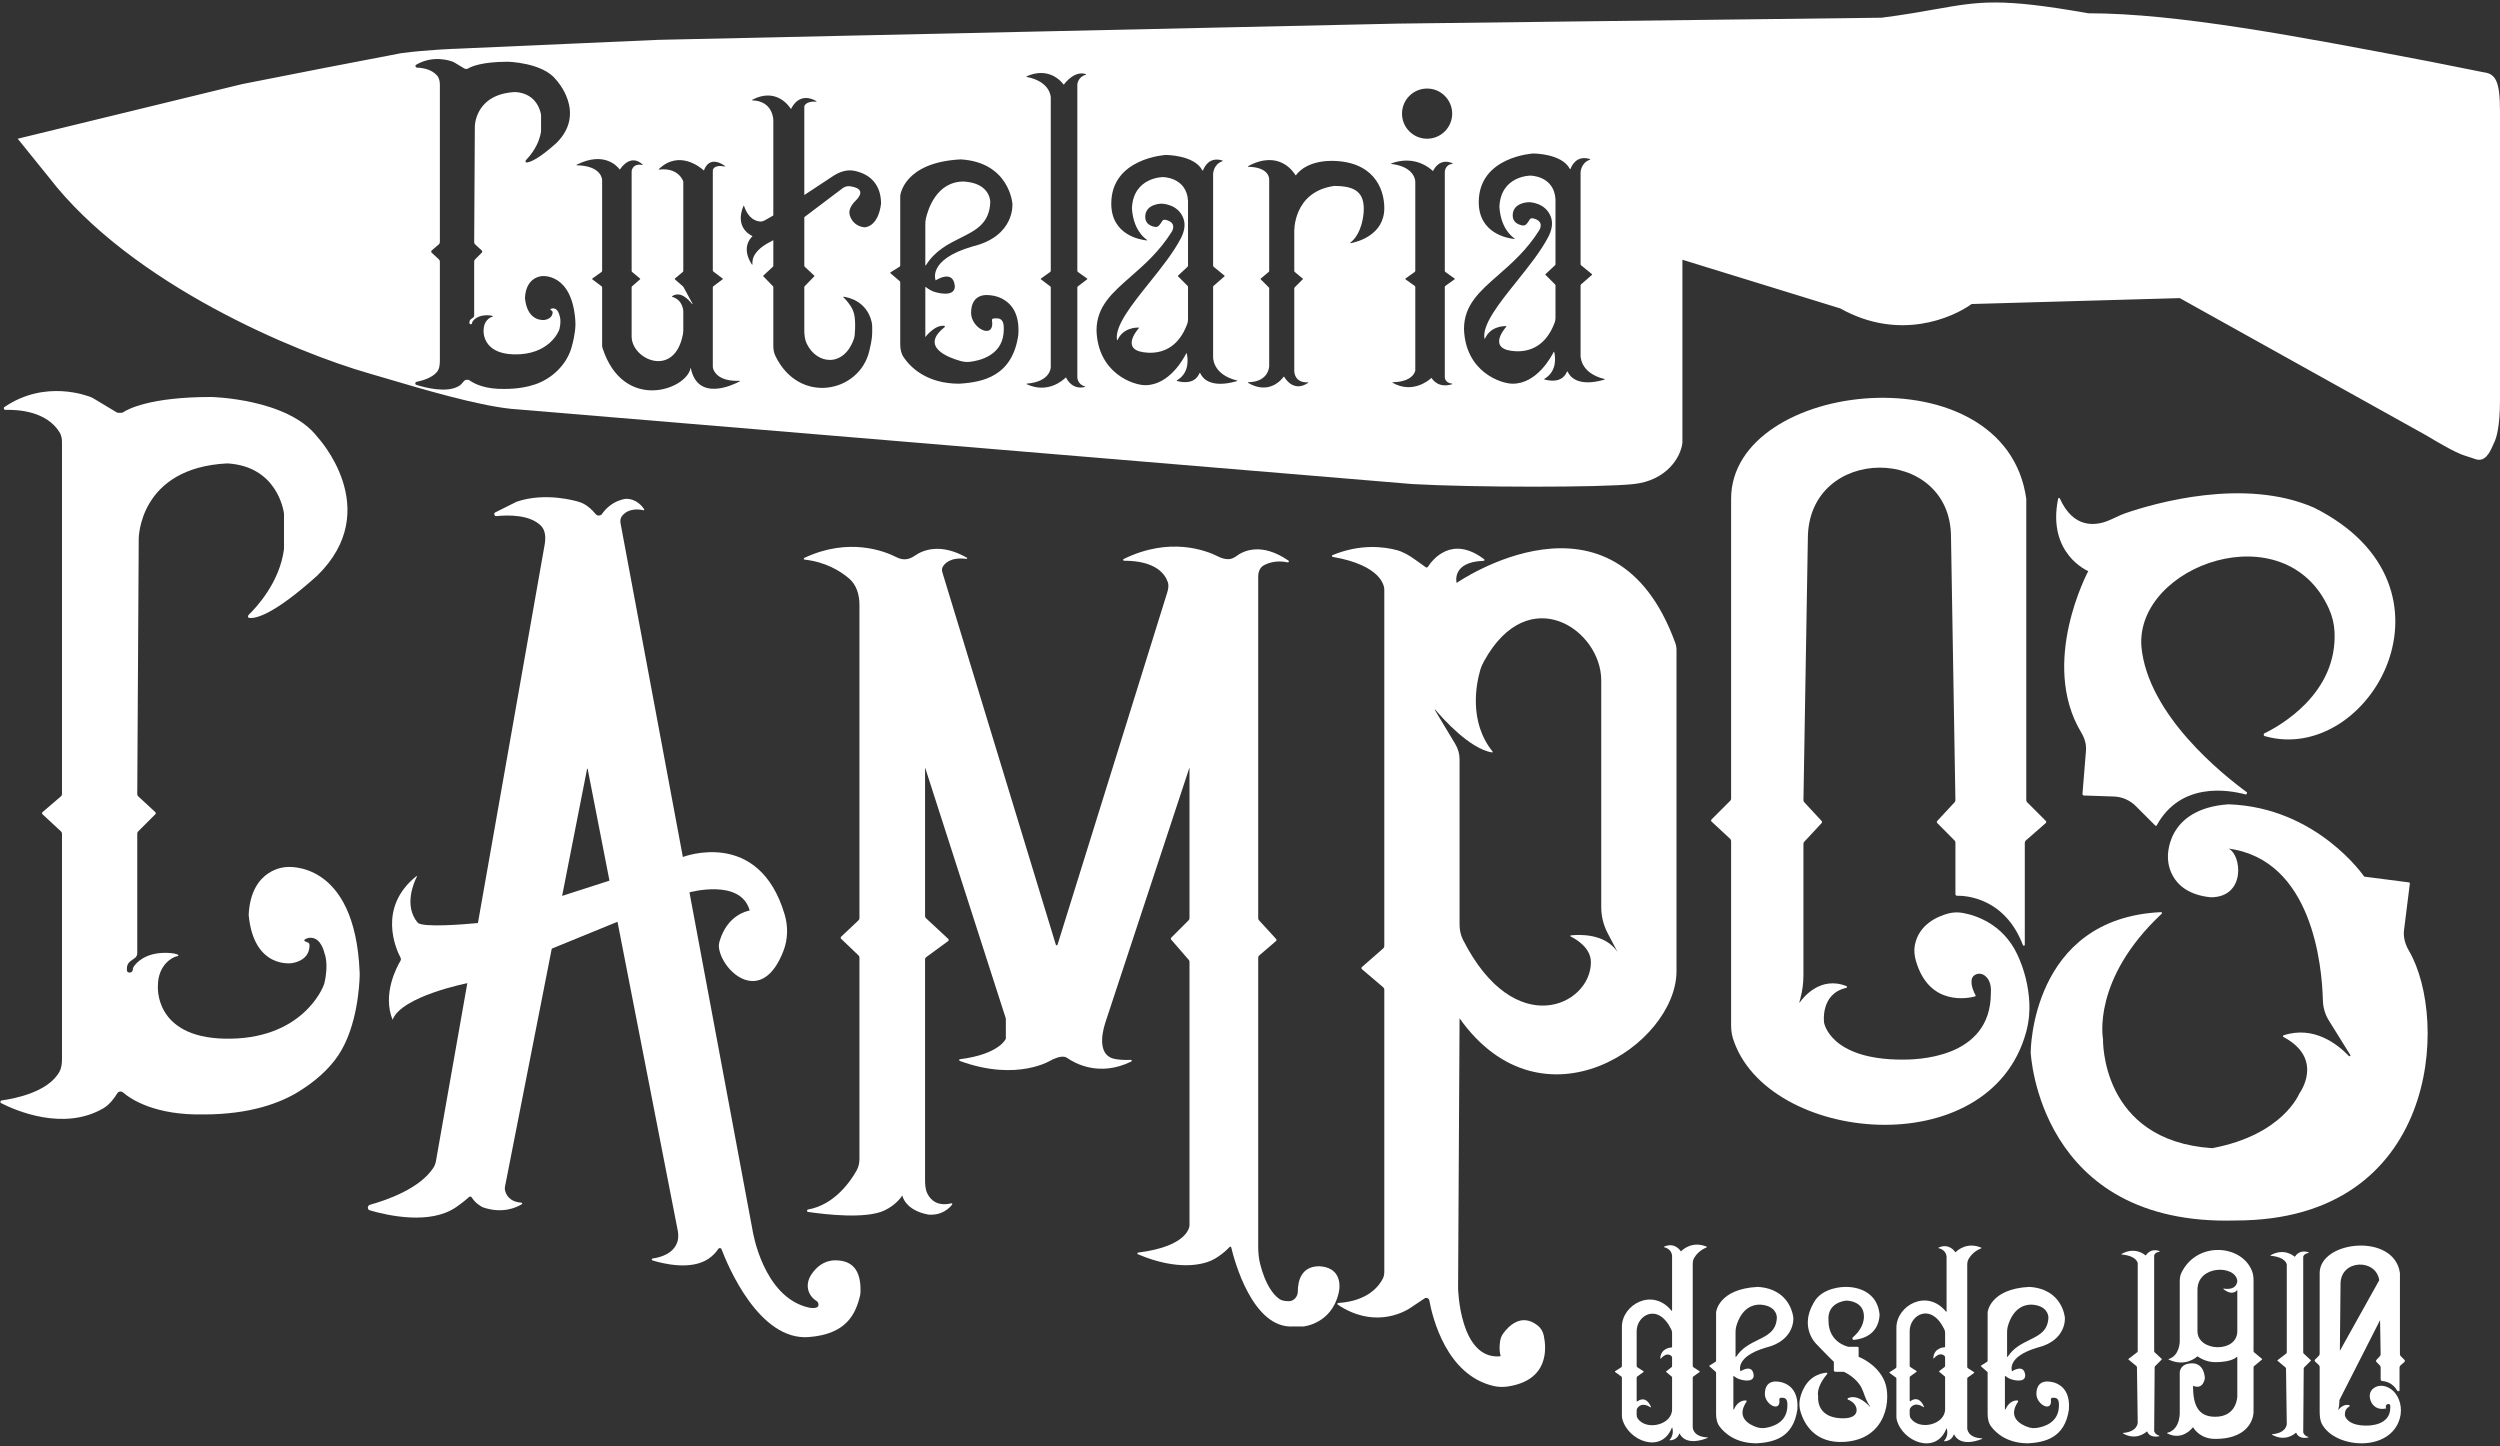 <svg width="847" height="490" viewBox="0 0 847 490" fill="none" xmlns="http://www.w3.org/2000/svg">
<rect x="0" y="0" width="847" height="490" fill="#333333" stroke="none"/>
<path fill-rule="evenodd" clip-rule="evenodd" d="M785.584 462.43L784.38 461.312C784.172 461.119 784.166 460.792 784.367 460.592L785.611 459.348C785.798 459.16 785.904 458.906 785.904 458.641V431.31C785.904 420.294 811.193 417.574 813.096 431.31V458.777C813.096 459.042 813.202 459.296 813.389 459.484L814.622 460.717C814.827 460.922 814.816 461.256 814.598 461.447L813.302 462.582C813.085 462.772 812.961 463.046 812.961 463.335V471.033C812.961 471.375 812.373 471.49 812.204 471.193C810.633 468.445 808.192 467.969 807.114 467.899C806.821 467.88 806.57 467.642 806.57 467.349V463.292C806.57 463.029 806.466 462.776 806.281 462.589L805.14 461.435C804.951 461.245 804.946 460.94 805.129 460.744L806.296 459.486C806.472 459.296 806.568 459.047 806.563 458.789L806.37 447.255L792.585 474.35L792.58 474.927C792.57 475.856 792.442 476.781 792.197 477.679C792.191 477.703 792.227 477.72 792.242 477.7C792.574 477.235 793.877 475.642 795.851 476.017C796.142 476.072 796.109 476.479 795.845 476.612C794.164 477.452 794.469 479.591 794.469 479.591C794.469 479.591 795.013 482.993 801.675 482.991C802.766 482.991 809.833 482.99 809.833 476.871C809.849 476.671 809.846 476.491 809.829 476.33C809.681 474.965 807.753 475.894 808.438 477.084C808.492 477.177 808.411 477.186 808.308 477.198C808.273 477.201 808.236 477.206 808.201 477.213C807.425 477.382 805.17 477.663 803.75 475.664C802.721 474.215 802.464 472.05 803.69 470.763C803.954 470.485 804.253 470.262 804.556 470.083C805.786 469.358 807.322 469.346 808.648 469.877C809.307 470.14 810.041 470.547 810.723 471.173C813.156 473.409 813.954 477.216 813.096 480.407C809.955 492.095 791.372 490.892 786.745 482.593C785.985 481.229 785.904 479.619 785.904 478.058V463.163C785.904 462.885 785.788 462.619 785.584 462.43ZM792.75 457.655L806.085 433.744C805.005 426.296 792.974 426.669 792.974 434.982L792.75 457.655Z" fill="white"/>
<path d="M774.762 458.184V428.396C774.762 428.396 774.51 425.928 769.319 425.457C769.221 425.448 769.191 425.318 769.276 425.271C773.643 422.827 776.795 425.234 777.382 425.739C777.433 425.783 777.513 425.77 777.548 425.713C777.866 425.21 779.309 423.268 782.158 424.296C782.254 424.33 782.237 424.469 782.137 424.489C780.333 424.836 780.333 425.828 780.333 425.828V458.214C780.333 458.353 780.391 458.485 780.491 458.579L782.887 460.825C782.949 460.883 782.95 460.981 782.89 461.041L780.645 463.286C780.552 463.379 780.499 463.505 780.498 463.636L780.333 485.312C780.333 485.312 780.588 486.399 782.025 486.824C782.129 486.855 782.129 487.016 782.022 487.037C779.06 487.604 778.208 486.039 778.005 485.493C777.977 485.417 777.873 485.388 777.813 485.442C777.144 486.048 774.058 488.476 769.784 486.095C769.698 486.047 769.729 485.916 769.827 485.908C774.762 485.497 774.762 482.431 774.762 482.431L774.503 463.661C774.501 463.515 774.435 463.377 774.323 463.284L771.644 461.051C771.57 460.99 771.573 460.875 771.649 460.817L774.566 458.581C774.69 458.486 774.762 458.34 774.762 458.184Z" fill="white"/>
<path fill-rule="evenodd" clip-rule="evenodd" d="M739.098 431.137C744.498 420.25 759.872 421.706 763.087 430.928C763.443 431.948 763.5 433.043 763.5 434.123V457.766C763.5 457.914 763.566 458.055 763.68 458.15L766.362 460.385C766.434 460.445 766.434 460.555 766.362 460.615L763.68 462.85C763.566 462.945 763.5 463.086 763.5 463.234V478.5C763.5 478.5 763.5 487.5 750.5 487.5C745.628 487.5 743.502 484.361 743.08 483.645C743.042 483.579 742.947 483.573 742.9 483.633C742.303 484.393 739.07 488.079 734.247 485.63C734.164 485.588 734.181 485.462 734.271 485.439C738.982 484.262 738.5 478 738.5 478L738.5 465C738.5 465 738.5 462.5 741.5 462C747 461 747 467 747 467C747 467 746.514 470.89 743.143 469.559C743.077 469.533 743 469.581 743 469.653C743.024 475.576 744.418 480 750.5 480C758 480 758 473 758 473V459.85C758 459.749 757.841 459.69 757.767 459.759C757.185 460.3 755.346 461.5 750.5 461.5C747.343 461.5 744.999 459.872 744.57 459.554C744.53 459.523 744.475 459.525 744.437 459.559C743.915 460.038 740.177 463.186 734.746 460.62C734.662 460.58 734.673 460.454 734.762 460.427C738.5 459.279 738.5 454.5 738.5 454.5V433.985C738.5 433.004 738.661 432.016 739.098 431.137ZM744.5 437C744.5 428.5 757.5 428.5 758 434C758 434 758 437.321 753.379 436.569C753.277 436.552 753.215 436.68 753.296 436.744C756.585 439.359 758 437 758 437V451C758 458.5 744.5 458 744.5 451V437Z" fill="white"/>
<path d="M724.262 457.753V427.965C724.262 427.965 724.01 425.497 718.819 425.026C718.721 425.017 718.691 424.888 718.776 424.84C723.143 422.396 726.295 424.803 726.882 425.308C726.933 425.352 727.013 425.339 727.048 425.282C727.366 424.779 728.809 422.837 731.658 423.865C731.754 423.899 731.737 424.038 731.637 424.058C729.833 424.405 729.833 425.397 729.833 425.397V457.783C729.833 457.922 729.891 458.054 729.991 458.148L732.387 460.394C732.449 460.452 732.45 460.55 732.39 460.61L730.145 462.855C730.052 462.948 729.999 463.074 729.998 463.205L729.833 484.881C729.833 484.881 730.088 485.968 731.525 486.393C731.629 486.424 731.629 486.585 731.522 486.606C728.56 487.173 727.708 485.608 727.505 485.062C727.477 484.986 727.373 484.957 727.313 485.011C726.644 485.617 723.558 488.045 719.284 485.664C719.198 485.616 719.229 485.485 719.327 485.477C724.262 485.066 724.262 482 724.262 482L724.003 463.23C724.001 463.084 723.935 462.946 723.823 462.853L721.144 460.62C721.07 460.559 721.073 460.444 721.149 460.386L724.066 458.15C724.19 458.056 724.262 457.909 724.262 457.753Z" fill="white"/>
<path fill-rule="evenodd" clip-rule="evenodd" d="M673.41 460.982V444.603C673.41 444.603 674.099 436.697 687.527 436C698.89 436.697 699.578 446.461 699.578 446.461C699.578 446.461 700.267 454.132 690.282 456.572C679.608 459.711 681.674 464.592 681.674 464.592C681.674 464.592 685.806 461.803 686.15 465.987C686.15 468.776 681.674 467.382 681.674 467.382C680.633 467.118 679.789 466.495 679.439 466.206C679.371 466.15 679.264 466.199 679.264 466.287V477.458C679.264 477.55 679.418 477.579 679.455 477.495C679.89 476.512 681.105 474.4 683.5 474.458C683.726 474.463 683.833 474.729 683.706 474.917C680.087 480.276 684.613 482.652 687.113 483.507C688.06 483.831 689.065 483.924 690.055 483.776C692.47 483.416 697.01 482.083 697.513 477.145C697.827 473.958 696.991 473.392 695.267 473.585C694.988 473.616 694.806 473.888 694.84 474.167C695.397 478.696 689.937 475.967 689.937 472.263C689.937 467.382 694.069 468.079 694.069 468.079C694.069 468.079 701.644 468.079 700.956 477.493C699.578 487.257 692.692 488.651 687.183 489C680.069 489 676.32 485.592 674.61 483.319C673.684 482.088 673.41 480.537 673.41 478.997V465.106C673.41 464.961 673.348 464.824 673.239 464.729L671.152 462.911C671.076 462.845 671.085 462.725 671.17 462.671L673.177 461.405C673.322 461.314 673.41 461.154 673.41 460.982ZM680 459.643V451.44C680 450.793 680.043 450.149 680.205 449.523C680.777 447.314 682.728 442 688.273 442C693.682 442.314 694 445.764 694 446.391C693.823 450.916 690.904 452.351 687.579 453.985C684.996 455.254 682.169 456.643 680.192 459.694C680.137 459.779 680 459.744 680 459.643Z" fill="white"/>
<path fill-rule="evenodd" clip-rule="evenodd" d="M662.426 424.205C662.043 423.629 660.16 421.179 656.78 422.689C656.691 422.729 656.708 422.86 656.802 422.881C659.5 423.493 659.5 425.822 659.5 425.822V444.332C659.5 444.427 659.376 444.465 659.316 444.392C652.803 436.435 642.5 442.393 642.5 449.822V463.132C642.5 463.301 642.414 463.459 642.272 463.551L640.184 464.903C640.096 464.96 640.093 465.089 640.178 465.15L642.292 466.672C642.423 466.766 642.5 466.917 642.5 467.078V479.905C642.5 480.282 642.53 480.661 642.624 481.027C644.548 488.483 655.875 493.014 659.405 484.071C659.439 483.986 659.555 483.981 659.58 484.069C659.764 484.724 660.097 486.562 658.667 488.147C658.607 488.213 658.653 488.321 658.742 488.316C660.99 488.211 661.731 486.651 661.934 486.053C661.954 485.994 662.062 485.987 662.088 486.044C662.497 486.955 664.511 490.222 671.524 487.512C671.627 487.472 671.604 487.316 671.494 487.312C666.5 487.111 666.5 483.928 666.5 483.928V467.078C666.5 466.917 666.577 466.766 666.708 466.672L668.822 465.15C668.908 465.088 668.905 464.96 668.816 464.903L666.728 463.546C666.586 463.453 666.5 463.296 666.5 463.126V428.585C666.5 427.875 666.6 427.162 666.955 426.547C667.552 425.515 668.824 423.895 671.274 422.91C671.356 422.877 671.358 422.758 671.276 422.723C666.429 420.654 663.182 423.622 662.596 424.22C662.548 424.27 662.464 424.262 662.426 424.205ZM647 462.739V450.93C647 445.542 654.199 441.113 658.723 450.34C658.91 450.721 659 451.15 659 451.574V456.33C659 456.386 658.955 456.431 658.9 456.434C658.298 456.465 655.17 456.789 655.007 460.152C655.002 460.246 655.119 460.289 655.182 460.219C657.039 458.134 658.315 458.915 658.792 459.367C658.94 459.506 659 459.708 659 459.911V462.762C659 462.919 658.926 463.067 658.801 463.161L657.008 464.517C656.931 464.575 656.928 464.689 657.002 464.751L659 466.43L659 477.43C659 482.692 650.304 484.751 647.362 480.54C647.096 480.158 647 479.688 647 479.222L647 477.817C647 477.561 647.045 477.307 647.182 477.091C647.632 476.38 648.965 474.941 651.718 476.738C651.801 476.793 651.907 476.705 651.867 476.614C650.243 472.91 648.041 474.117 647.276 474.697C647.169 474.778 647 474.702 647 474.568V466.686C647 466.526 647.077 466.375 647.208 466.281L649.322 464.759C649.407 464.697 649.404 464.568 649.316 464.511L647.228 463.159C647.086 463.067 647 462.909 647 462.739Z" fill="white"/>
<path d="M629.404 456.3H626.271C626.271 456.3 619.5 455 619.5 447.5C618.909 441 625.614 440.646 625.614 440.646C625.614 440.646 631.5 440.646 631.5 446C631.5 449.344 629.264 451.793 627.783 453.049C627.409 453.366 627.608 453.997 628.096 453.951C630.891 453.687 636.412 452.301 636.813 445.485C635.843 435.175 624.86 436.017 624.86 436.017C624.86 436.017 617.215 436.017 614.415 441.487C609.5 450 615.5 455.48 615.5 455.48C619.5 459.69 621.307 461.372 621.307 461.372V464.261C621.307 464.537 621.53 464.761 621.807 464.761H624.632C624.673 464.761 624.711 464.768 624.748 464.785C625.25 465.016 629.158 466.897 630.804 470.441C631.543 472.032 631.958 473.786 632.841 475.302L633.655 476.697C633.667 476.719 633.633 476.745 633.616 476.727C632.808 475.796 629.43 472.239 626.098 473.684C625.86 473.788 625.898 474.12 626.14 474.213C629 475.315 629 477.5 629 477.5C629 477.5 629.704 480.865 623.5 480.5C615 480 616 473 616 473C616 473 615.073 470.218 619.022 465.547C619.195 465.343 619.041 465.03 618.775 465.059C612.782 465.727 610.65 470.559 609.9 473.574C609.504 475.165 609.562 476.827 610.044 478.394C611.22 482.217 614.778 489.205 625 488.5C639.5 487.5 640.792 473.5 638.5 468C636 462 629.704 459.69 629.704 459.69V456.6C629.704 456.434 629.569 456.3 629.404 456.3Z" fill="white"/>
<path fill-rule="evenodd" clip-rule="evenodd" d="M581.41 460.982V444.603C581.41 444.603 582.099 436.697 595.527 436C606.89 436.697 607.578 446.461 607.578 446.461C607.578 446.461 608.267 454.132 598.282 456.572C587.608 459.711 589.674 464.592 589.674 464.592C589.674 464.592 593.806 461.803 594.15 465.987C594.15 468.776 589.674 467.382 589.674 467.382C588.633 467.118 587.789 466.495 587.439 466.206C587.371 466.15 587.264 466.199 587.264 466.287V477.458C587.264 477.55 587.418 477.579 587.455 477.495C587.89 476.512 589.105 474.4 591.5 474.458C591.726 474.463 591.833 474.729 591.706 474.917C588.087 480.276 592.613 482.652 595.113 483.507C596.06 483.831 597.065 483.924 598.055 483.776C600.47 483.416 605.01 482.083 605.513 477.145C605.827 473.958 604.991 473.392 603.267 473.585C602.988 473.616 602.806 473.888 602.84 474.167C603.397 478.696 597.937 475.967 597.937 472.263C597.937 467.382 602.069 468.079 602.069 468.079C602.069 468.079 609.644 468.079 608.956 477.493C607.578 487.257 600.692 488.651 595.183 489C588.069 489 584.32 485.592 582.61 483.319C581.684 482.088 581.41 480.537 581.41 478.997V465.106C581.41 464.961 581.348 464.824 581.239 464.729L579.152 462.911C579.076 462.845 579.085 462.725 579.17 462.671L581.177 461.405C581.322 461.314 581.41 461.154 581.41 460.982ZM588 459.643V451.44C588 450.793 588.043 450.149 588.205 449.523C588.777 447.314 590.728 442 596.273 442C601.682 442.314 602 445.764 602 446.391C601.823 450.916 598.904 452.351 595.579 453.985C592.996 455.254 590.169 456.643 588.192 459.694C588.137 459.779 588 459.744 588 459.643Z" fill="white"/>
<path fill-rule="evenodd" clip-rule="evenodd" d="M569.426 423.883C569.043 423.307 567.16 420.857 563.78 422.367C563.691 422.407 563.708 422.538 563.802 422.559C566.5 423.171 566.5 425.5 566.5 425.5V444.01C566.5 444.105 566.376 444.143 566.316 444.07C559.803 436.113 549.5 442.071 549.5 449.5V462.81C549.5 462.979 549.414 463.137 549.272 463.229L547.184 464.581C547.096 464.638 547.093 464.767 547.178 464.828L549.292 466.35C549.423 466.444 549.5 466.595 549.5 466.756V479.583C549.5 479.96 549.53 480.339 549.624 480.705C551.548 488.161 562.875 492.692 566.405 483.749C566.439 483.664 566.555 483.659 566.58 483.747C566.764 484.402 567.097 486.24 565.667 487.825C565.607 487.891 565.653 487.999 565.742 487.994C567.99 487.889 568.731 486.329 568.934 485.731C568.954 485.672 569.062 485.665 569.088 485.722C569.497 486.633 571.511 489.9 578.524 487.19C578.627 487.15 578.604 486.994 578.494 486.99C573.5 486.789 573.5 483.606 573.5 483.606V466.756C573.5 466.595 573.577 466.444 573.708 466.35L575.822 464.828C575.908 464.766 575.905 464.638 575.816 464.581L573.728 463.224C573.586 463.131 573.5 462.974 573.5 462.804V428.263C573.5 427.553 573.6 426.84 573.955 426.225C574.552 425.193 575.824 423.573 578.274 422.588C578.356 422.555 578.358 422.436 578.276 422.401C573.429 420.332 570.182 423.3 569.596 423.898C569.548 423.948 569.464 423.94 569.426 423.883ZM554.5 462.809V451C554.5 445.611 561.699 441.183 566.223 450.41C566.41 450.791 566.5 451.219 566.5 451.644V456.4C566.5 456.455 566.455 456.5 566.4 456.503C565.798 456.535 562.67 456.859 562.507 460.222C562.502 460.315 562.619 460.359 562.682 460.289C564.539 458.203 565.815 458.984 566.292 459.436C566.44 459.576 566.5 459.777 566.5 459.981V462.832C566.5 462.989 566.426 463.137 566.301 463.231L564.508 464.587C564.431 464.645 564.428 464.759 564.502 464.821L566.5 466.5L566.5 477.5C566.5 482.762 557.804 484.82 554.862 480.61C554.596 480.228 554.5 479.758 554.5 479.292L554.5 477.886C554.5 477.631 554.545 477.376 554.682 477.161C555.132 476.45 556.465 475.011 559.218 476.808C559.301 476.862 559.407 476.775 559.367 476.684C557.743 472.98 555.541 474.187 554.776 474.767C554.669 474.848 554.5 474.771 554.5 474.638V466.756C554.5 466.595 554.577 466.444 554.708 466.35L556.822 464.828C556.907 464.767 556.904 464.638 556.816 464.581L554.728 463.229C554.586 463.137 554.5 462.979 554.5 462.809Z" fill="white"/>
<path d="M749 304C761 304 759.5 289.5 755 287.5C783.412 291.26 786.685 327.142 786.993 338.836C787.057 341.236 787.678 343.59 788.945 345.629L796.348 357.538C796.403 357.627 795.97 357.951 795.898 357.875C791.977 353.755 783.911 347.401 773.664 350.769C773.414 350.851 773.398 351.201 773.63 351.325C787.744 358.841 779 370.5 779 370.5C779 370.5 773.5 384.5 749.5 389C711.5 386.5 712.5 352 712.5 352C712.5 352 708.566 331.838 732.397 309.559C732.6 309.369 732.449 309.02 732.171 309.033C688 311.067 688 356.5 688 356.5C688 356.5 690.5 415.5 757.5 413.5C826.057 413.5 829.789 345.501 816.176 322.164C814.932 320.032 814.173 317.613 814.48 315.164L816.463 299.297C816.483 299.133 816.367 298.983 816.204 298.962L801 297C801 297 785 273.5 755 272.5C733.5 274 734.5 290.5 734.5 290.5C734.5 290.5 734 302.5 749 304Z" fill="white"/>
<path d="M723.571 273.071L730.212 279.713C730.355 279.856 730.599 279.812 730.696 279.635C738.711 265.024 754.499 267.471 760.805 269.154C761.153 269.247 761.475 268.582 761.184 268.37C753.261 262.598 727.611 242.226 725.5 219C723.568 191.479 774.322 173.283 789.067 206.282C790.146 208.699 790.799 211.319 790.932 213.963C791.995 235.02 772.356 245.949 767.215 248.442C766.799 248.644 766.849 249.273 767.294 249.4C802.85 259.518 837.352 198.676 784 172C760.371 161.636 729.868 170.52 720.131 173.859C718.021 174.582 716.095 175.707 714.015 176.512C709.898 178.106 702.467 179.142 697.878 168.885C697.758 168.618 697.354 168.652 697.296 168.939C693.467 187.693 707.5 193.5 707.5 193.5C707.5 193.5 690.847 224.492 705.148 248.213C706.261 250.059 706.904 252.182 706.73 254.33L705.542 268.977C705.519 269.262 705.738 269.508 706.024 269.517L716.159 269.855C718.948 269.948 721.597 271.098 723.571 273.071Z" fill="white"/>
<path d="M579.88 278.353L586.181 284.203C586.384 284.392 586.5 284.658 586.5 284.936V347.15C586.5 348.712 586.647 350.285 587.112 351.776C598.219 387.346 674.257 395.044 686.5 349.5C687.46 345.929 687.671 342.614 687.545 339.826C687.29 334.178 685.878 328.514 683.472 323.397C678.556 312.943 669.321 310.075 664.933 309.292C663.326 309.005 661.681 309.064 660.103 309.484C656.516 310.44 650.032 313.143 648.731 320.334C648.414 322.083 648.639 323.904 649.135 325.612C653.588 340.964 666.769 338.23 669.134 337.604C669.324 337.554 669.401 337.339 669.305 337.168C668.826 336.312 667.657 333.952 668.01 331.88C668.325 330.031 670.649 329.339 672.211 330.378C673.528 331.255 674.774 333.005 674.5 336.5C674.5 358.995 648.511 358.999 644.503 359H644.5C620 359.004 618 346.5 618 346.5C618 346.5 616.599 336.691 625.534 334.68C625.822 334.615 625.874 334.215 625.6 334.105C616.744 330.546 610.918 337.961 609.726 339.662C609.687 339.719 609.591 339.668 609.609 339.601L609.943 338.376C610.645 335.804 611 333.149 611 330.482V285.893C611 285.64 611.096 285.397 611.267 285.212L617.184 278.84C617.362 278.648 617.362 278.352 617.184 278.16L611.274 271.795C611.098 271.606 611.003 271.356 611.007 271.098L612.5 182.5C612.5 150.5 661 150.5 661 182L662.493 271.098C662.498 271.356 662.402 271.606 662.226 271.795L656.326 278.149C656.144 278.345 656.149 278.65 656.337 278.841L662.211 284.774C662.396 284.962 662.5 285.215 662.5 285.478V302.954C662.5 303.247 662.743 303.482 663.036 303.477C665.871 303.425 679.221 304.065 685.371 320.213C685.492 320.533 686 320.448 686 320.106V285.52C686 285.232 686.125 284.958 686.341 284.768L693.098 278.852C693.316 278.661 693.327 278.327 693.122 278.122L686.793 271.793C686.605 271.605 686.5 271.351 686.5 271.086V169C679.5 118.5 586.5 128.5 586.5 169V270.586C586.5 270.851 586.395 271.105 586.207 271.293L579.867 277.633C579.667 277.833 579.673 278.16 579.88 278.353Z" fill="white"/>
<path fill-rule="evenodd" clip-rule="evenodd" d="M469 199.964V320.546C469 320.835 468.876 321.109 468.659 321.299L461.436 327.618C461.206 327.819 461.209 328.178 461.442 328.376L468.648 334.504C468.871 334.694 469 334.973 469 335.266V430.773C469 431.587 468.896 432.403 468.535 433.132C467.364 435.5 463.617 440.807 453.387 441.456C453.102 441.474 452.994 441.848 453.232 442.008C464.996 449.925 474.86 444.947 477.378 443.408C477.68 443.223 477.97 443.026 478.262 442.829C478.382 442.747 478.503 442.664 478.626 442.583L482.65 439.9C483.27 439.487 484.121 439.854 484.255 440.586C485.307 446.339 490.041 465.96 506.128 469.593C507.686 469.945 509.322 469.974 510.901 469.733C524.696 467.624 523.981 456.974 523.035 452.492C522.753 451.155 522.051 449.94 520.98 449.092C515.378 444.659 510.964 449.444 509.26 451.822C508.717 452.581 508.376 453.457 508.239 454.381C508.048 455.665 507.898 457.603 508.369 459.127C508.427 459.317 508.295 459.522 508.096 459.536C494.49 460.527 494 436.5 494 436.5L494.5 345C522.5 384.5 568 354 568 329V220.181C568 219.399 567.859 218.586 567.592 217.851C546.794 160.491 493.5 197.5 493.5 197.5C493.5 197.5 491.597 190.362 502.644 190.013C502.927 190.004 503.046 189.639 502.821 189.468C491.762 181.093 485.203 189.809 483.79 192.019C483.627 192.273 483.283 192.345 483.038 192.17L479.412 189.58C477.474 188.196 475.425 186.953 473.121 186.351C468.816 185.225 460.8 184.189 451.43 188.097C451.155 188.212 451.214 188.616 451.508 188.667C467.899 191.52 468.942 198.414 468.998 199.606C469.002 199.691 469.002 199.775 469.001 199.859C469 199.894 469 199.929 469 199.964ZM486.281 240.446C488.957 243.613 497.999 253.709 505.508 254.932C505.686 254.961 505.793 254.751 505.68 254.611C497.473 244.431 500.219 231.457 501.5 227.047C501.803 226.002 502.251 224.987 502.775 224.034C517.861 196.579 542.5 213.298 542.5 230.5V307.325C542.5 310.396 543.244 313.421 544.669 316.141L548 322.5C543.738 316.107 534.753 316.617 532.194 316.906C531.993 316.929 531.958 317.202 532.139 317.29C533.952 318.175 539 321.078 539 326C539 340.668 513.181 352.946 495.675 318.416C494.882 316.852 494.5 315.091 494.5 313.338V257.27C494.5 255.457 494.007 253.679 493.075 252.125L486.132 240.553C486.08 240.467 486.217 240.37 486.281 240.446Z" fill="white"/>
<path d="M291.18 324.428V392.607C291.18 393.977 290.906 395.335 290.237 396.531C288.183 400.201 282.752 408.195 273.722 409.79C273.363 409.853 273.323 410.536 273.684 410.589C279.877 411.507 293.483 413.053 299.73 410.07C304 408 305.7 405 305.7 405C305.7 405 306.5 410 314.5 411.5C319.115 411.885 321.66 409.311 322.588 408.102C322.752 407.889 322.551 407.627 322.29 407.689C317.498 408.825 315.247 406.455 314.221 404.435C313.444 402.905 313.41 401.139 313.41 399.423V325.066C313.41 324.747 313.562 324.447 313.82 324.259L321.211 318.858C321.464 318.672 321.486 318.301 321.256 318.088L313.729 311.097C313.526 310.908 313.41 310.642 313.41 310.364V260L340.78 345.089V351.922C340.78 351.922 338.631 357.181 325.233 358.859C324.921 358.898 324.872 359.334 325.167 359.442C344.955 366.697 356.5 359 356.5 359L357.918 358.433C358.633 358.147 359.396 358 360.166 358C360.704 358 361.222 358.19 361.664 358.499C364.018 360.144 372.412 365.002 383.284 359.638C383.572 359.495 383.446 359.069 383.124 359.082C380.889 359.176 379.102 359.045 377.673 358.771C372.426 357.767 372.845 351.437 374.518 346.363L403 260V311.086C403 311.351 402.895 311.605 402.707 311.793L396.829 317.671C396.644 317.856 396.633 318.154 396.805 318.352L402.756 325.218C402.913 325.4 403 325.632 403 325.873V415.187C403 415.187 403 422.202 385.618 424.37C385.314 424.408 385.249 424.828 385.531 424.947C399.138 430.703 407.397 428.371 410.31 427.108C411.131 426.752 411.897 426.289 412.645 425.796C414.593 424.513 415.945 423.169 416.583 422.477C416.754 422.29 417.08 422.361 417.138 422.608C418.113 426.73 424.327 450.404 438.274 449.4H441.644C441.644 449.4 451.023 448.544 453.478 438.29C453.603 437.769 453.715 437.241 453.77 436.707C453.978 434.674 453.848 429.403 447 429C440.796 429 439.71 434.049 439.703 437.553C439.699 439.256 438.397 440.84 436.694 440.84C435.492 440.84 434.268 440.709 433.301 439.996C431.567 438.719 428.787 435.594 426.911 428.125C426.436 426.233 426.28 424.272 426.28 422.321V324.46C426.28 324.168 426.408 323.891 426.629 323.701L432.307 318.837C432.522 318.653 432.542 318.327 432.35 318.119L426.543 311.787C426.374 311.602 426.28 311.361 426.28 311.111V195.29C426.28 193.733 426.883 192.2 428.262 191.479C429.943 190.599 432.66 189.76 436.281 190.53C436.612 190.6 436.835 190.139 436.556 189.948C427.379 183.632 421.273 186.614 418.861 188.42C418.068 189.013 417.131 189.45 416.141 189.45C414.958 189.45 413.806 189.096 412.75 188.562C408.538 186.433 396.273 181.755 380.677 189.403C380.391 189.543 380.497 189.977 380.815 189.977C391.672 189.968 394.766 194.584 395.648 197.216C396.033 198.364 395.817 199.588 395.457 200.743L358.29 320.07C358.202 320.352 357.802 320.351 357.716 320.069L319.293 193.963C319.101 193.331 319.056 192.647 319.381 192.072C320.108 190.785 322.129 188.688 327.458 189.343C327.677 189.37 327.784 189.071 327.592 188.961C318.602 183.829 312.622 186.41 310.006 188.226C308.972 188.944 307.778 189.5 306.52 189.5C305.528 189.5 304.566 189.212 303.683 188.76C299.79 186.767 287.653 181.9 272.488 189.021C272.212 189.151 272.284 189.566 272.587 189.6C279.674 190.375 284.628 193.413 287.63 195.957C290.205 198.139 291.18 201.507 291.18 204.882V311.069C291.18 311.344 291.067 311.607 290.866 311.796L284.983 317.349C284.775 317.545 284.774 317.876 284.981 318.074L290.871 323.705C291.068 323.893 291.18 324.154 291.18 324.428Z" fill="white"/>
<path d="M231.35 290.35L161.921 312.723C157.49 313.171 142.974 314.343 141.5 312.58C136.709 306.849 140.264 298.902 141.261 296.947C141.31 296.85 141.177 296.753 141.091 296.822C127.796 307.494 134.159 321.533 135.697 324.454C135.878 324.797 135.866 325.202 135.668 325.536C134.326 327.796 129.534 336.836 133 345.5C136 337.5 158.32 333.1 158.32 333.1L233.58 302.33C233.58 302.33 250.879 297.534 253.968 308.386C253.985 308.444 253.949 308.507 253.889 308.517C252.962 308.676 246.443 310.093 243.836 318.748C243.589 319.57 243.471 320.434 243.606 321.282C244.924 329.568 258.241 341.033 265.463 322.081C266.95 318.179 267.027 313.836 265.841 309.834C257.097 280.325 231.35 290.35 231.35 290.35Z" fill="white"/>
<path d="M198.902 260.501L171.113 401.927C171.038 402.308 170.995 402.696 171.062 403.079C171.279 404.319 172.256 407.149 176.656 407.47C176.937 407.491 177.051 407.826 176.811 407.975C175.092 409.042 170.264 411.363 163.56 409.021C163.521 409.007 163.483 408.992 163.447 408.972C163.082 408.78 160.939 407.591 159.836 405.686C159.655 405.374 159.212 405.282 158.945 405.524C158.2 406.203 156.707 407.48 154.5 409C145.809 414.985 131.693 411.924 125.315 410.072C124.35 409.791 124.414 408.433 125.382 408.164C131.05 406.59 142.296 402.688 146.875 395.572C147.32 394.88 147.573 394.088 147.716 393.277L184.523 184.553C184.933 182.228 184.876 179.65 183.172 178.016C179.426 174.422 172.533 174.418 168.113 174.868C167.525 174.928 167.197 173.902 167.726 173.637L175 170C184.831 166.61 195.319 169.787 195.968 169.99C195.99 169.997 196.011 170.003 196.033 170.008C198.541 170.649 200.653 172.763 201.873 174.241C202.385 174.861 203.497 174.789 203.958 174.13C205.206 172.347 207.746 169.654 212 169C215.613 168.936 217.615 171.554 218.263 172.588C218.357 172.738 218.215 172.916 218.042 172.875C216.743 172.563 212.979 171.974 210.715 174.862C210.177 175.548 210.087 176.464 210.247 177.321L255 417C255 417 258.5 439.498 273.998 443L274 443C274.036 443.008 278.291 443.943 277.094 441.2C277.037 441.07 276.703 440.813 276.583 440.735C273.367 438.654 272.789 434.862 274.95 431.7C276.588 429.304 279.16 427 283 427C288.407 427 291.882 429.9 291.522 438.075C291.51 438.355 291.469 438.637 291.404 438.91C289.87 445.291 286.727 452.021 274 453C257.236 454.29 246.655 429.038 244.436 423.194C244.274 422.767 243.615 422.736 243.363 423.117C242.751 424.045 241.67 425.387 240 426.5C234.062 430.459 224.677 428.149 221.025 427.015C220.707 426.917 220.778 426.416 221.108 426.372C223.654 426.034 228.445 424.804 229.62 420.33C230 418.5 229.62 416.92 229.62 416.92L199.098 260.501C199.077 260.394 198.923 260.393 198.902 260.501Z" fill="white"/>
<path d="M41.636 370.096C44.421 372.482 52.587 377.906 69 377.57C84.932 377.57 95.089 373.583 101.062 369.915C106.341 366.673 111.376 362.482 114.772 357.301C121.088 347.666 121.784 333.562 121.86 330.57C121.87 330.184 121.863 329.791 121.847 329.405C120.26 291.028 97 293.76 97 293.76C97 293.76 85 294 84.25 310C86 328.5 99 326.3 99 326.3C104.567 325.266 104.935 321.531 104.852 320.045C104.831 319.665 104.542 319.378 104.178 319.264C101.726 318.499 104.142 317.866 104.675 317.742C104.741 317.727 104.808 317.72 104.876 317.72H105.5C108.929 317.967 109.9 322.85 109.9 322.85C109.9 322.85 111.5 326.3 109.9 333.106C109.455 335 102 352.5 76 351.9C52 351.346 53.5 334 53.5 334C53.5 326.832 58.524 324.231 59.842 324.015C59.948 323.998 60.055 323.985 60.154 323.942C61.31 323.449 58.886 322.82 56 322.82C48.995 322.82 46.065 326.338 45.251 327.576C45.071 327.849 45 328.17 45 328.496C45 329.051 44.55 329.5 43.996 329.5H43.784C43.351 329.5 43 329.149 43 328.716V328.003C43 327.06 43.455 326.175 44.223 325.627L45.676 324.588C46.193 324.219 46.5 323.623 46.5 322.988V282.414C46.5 282.149 46.605 281.895 46.793 281.707L52.632 275.868C52.833 275.667 52.826 275.34 52.618 275.147L46.824 269.799C46.618 269.609 46.501 269.34 46.502 269.059L47 182.503L47 182.5C47 182.438 47.039 158.498 77 157C93.925 157.967 96.09 173.011 96.214 173.999C96.218 174.034 96.22 174.068 96.22 174.103V186.02C94.779 197.31 86.829 205.808 84.284 208.271C83.867 208.675 83.922 209.283 84.499 209.352C86.617 209.602 92.646 208.369 107.5 195C130.5 172.5 107.5 148 107.5 148C97.5 135 71.5 134.5 71.5 134.5C50.771 134.5 43.269 138.663 41.788 139.644C41.595 139.773 41.373 139.85 41.141 139.85H40.054C39.873 139.85 39.695 139.801 39.54 139.708L31.324 134.782C31.255 134.741 31.194 134.708 31.119 134.677C29.784 134.118 15.367 128.442 1.494 137.918C1.073 138.205 1.322 138.892 1.832 138.875C5.907 138.739 15.714 139.22 20.184 146.467C20.784 147.439 21 148.591 21 149.733V269.04C21 269.332 20.872 269.609 20.651 269.799L14.425 275.135C14.199 275.33 14.192 275.678 14.411 275.881L20.68 281.703C20.884 281.892 21 282.158 21 282.436V358.759C21 360.246 20.862 361.765 20.15 363.07C16.327 370.077 4.775 372.251 0.56 372.822C0.076 372.887 -0.046 373.527 0.389 373.749C5.188 376.197 21.515 383.366 35 375.5C37.203 374.215 38.853 371.881 39.747 370.387C40.124 369.757 41.079 369.619 41.636 370.096Z" fill="white"/>
<path fill-rule="evenodd" clip-rule="evenodd" d="M110 23L82 28.5L6 47L16.5 60C44.5 96.4 100.5 119.5 125 126.5C126.777 127.008 128.927 127.645 131.341 128.359L131.343 128.36L131.343 128.36L131.343 128.36L131.343 128.36L131.344 128.36C143.187 131.868 161.371 137.254 173 138.5L478.5 164C499.167 165.167 542.3 165.2 553.5 164C564.7 162.8 569.5 154.833 570 150V88L623.5 104.5C643.5 115.7 661.5 107.667 668 103L738.5 101L822 147.5C831.821 153.392 833.926 154.038 836.317 154.772C836.969 154.972 837.643 155.178 838.5 155.5C841.964 156.799 843.554 153.222 844.567 150.942L844.568 150.94L844.569 150.935C844.725 150.585 844.867 150.266 845 150C845.8 148.4 847 144.5 847 135.5V37.709C847 27.5 845.5 25 841.5 24.5L824 21L822.368 20.688C778.486 12.305 737.627 4.5 707.5 4.5C677.745 -0.773 670.688 0.48 655.765 3.128C650.878 3.996 645.148 5.013 637.5 6L473.5 8L223 13.5L155 16.5C154.6 16.5 145 16.833 136 18L110 23ZM513.043 80.963C510.792 80.733 501 79.121 501 68.5C501 53 519.5 52 519.5 52C519.5 52 529.194 52 531.879 57.249C531.921 57.333 532.053 57.327 532.085 57.239C532.461 56.193 534.158 52.428 538.704 53.898C538.796 53.928 538.797 54.061 538.705 54.093C535.5 55.199 535.5 58.5 535.5 58.5V89.491C535.5 89.641 535.567 89.783 535.683 89.878L539.363 92.888C539.435 92.947 539.436 93.056 539.367 93.117L535.671 96.351C535.562 96.445 535.5 96.583 535.5 96.727V120.249C535.5 120.249 535.014 126.324 543.623 128.413C543.723 128.437 543.726 128.582 543.627 128.611C534.284 131.33 531.734 127.316 531.152 125.937C531.11 125.837 530.901 125.842 530.863 125.943C530.425 127.104 528.744 130.042 523.24 128.567C523.154 128.543 523.138 128.424 523.215 128.378C527.825 125.691 526.861 120.457 526.567 119.252C526.545 119.162 526.429 119.15 526.388 119.233C525.605 120.821 520.721 130 512.5 130C508.5 130 496.5 126 496 111.5C496 103.357 501.243 98.767 507.598 93.203C512.17 89.2 517.316 84.694 521.5 78C521.5 78 523.5 75 519.5 74C518.851 73.838 518.465 74.044 518.24 74.397C518.179 74.493 518.117 74.592 518.055 74.692C517.488 75.603 516.886 76.57 515.854 76.385C514.311 76.109 512.5 75.295 512.5 73C512.5 68.5 518 68.5 518 68.5C518 68.5 523.708 68.5 525.481 73.623C526.224 75.769 525.664 78.115 524.628 80.136C522.136 84.994 517.921 90.261 513.86 95.334L513.86 95.334L513.859 95.335C507.83 102.868 502.141 109.975 502.938 114.692C502.954 114.789 503.085 114.795 503.124 114.706C504.974 110.566 509.313 110.458 510.298 110.489C510.381 110.492 510.422 110.585 510.367 110.648C509.408 111.741 503.846 118.54 513.5 119C517.869 119.208 523.652 117.598 526.731 109.267C526.917 108.763 527 108.226 527 107.689V96.707C527 96.575 526.947 96.447 526.854 96.354L523.61 93.11C523.55 93.05 523.551 92.952 523.613 92.894L526.841 89.876C526.943 89.782 527 89.649 527 89.511V67.5C526.5 59.5 518.5 59.5 518.5 59.5C518.5 59.5 508.5 59.5 508 70C508.414 77.04 511.915 79.964 513.105 80.761C513.195 80.821 513.15 80.975 513.043 80.963ZM483.5 47C488.194 47 492 43.194 492 38.5C492 33.806 488.194 30 483.5 30C478.806 30 475 33.806 475 38.5C475 43.194 478.806 47 483.5 47ZM479.5 61.5V91.743C479.5 91.904 479.422 92.056 479.291 92.15L476.171 94.378C476.087 94.438 476.087 94.562 476.171 94.622L479.291 96.85C479.422 96.944 479.5 97.096 479.5 97.257V125.5C479.5 125.5 479.016 129.369 471.866 129.497C471.765 129.499 471.728 129.634 471.816 129.684C478.616 133.52 484.115 128.82 484.903 128.092C484.953 128.046 485.032 128.06 485.067 128.119C485.44 128.744 487.417 131.57 491.961 130.181C492.068 130.148 492.044 129.983 491.932 129.972C489.5 129.718 489.5 127.843 489.5 127.843V97.257C489.5 97.096 489.578 96.944 489.709 96.85L492.829 94.622C492.913 94.562 492.913 94.438 492.829 94.378L489.709 92.15C489.578 92.056 489.5 91.904 489.5 91.743V58.312C489.5 58.312 489.5 55.772 492.075 55.52C492.18 55.51 492.211 55.361 492.114 55.319C487.892 53.474 485.929 57.08 485.564 57.857C485.532 57.923 485.445 57.942 485.392 57.89C484.597 57.102 479.439 52.437 471.395 55.352C471.296 55.387 471.316 55.534 471.421 55.546C479.5 56.519 479.5 61.5 479.5 61.5ZM430 61V91.766C430 91.914 429.934 92.055 429.82 92.15L427.126 94.395C427.058 94.451 427.054 94.554 427.116 94.616L429.854 97.354C429.947 97.447 430 97.575 430 97.707V124C430 124 430 129.414 422.863 129.5C422.762 129.501 422.724 129.638 422.811 129.689C429.942 133.919 434.216 128.594 434.902 127.641C434.948 127.578 435.045 127.586 435.083 127.653C435.591 128.546 438.41 132.927 443.193 129.715C443.278 129.658 443.232 129.523 443.13 129.529C438.5 129.79 438.5 125.807 438.5 125.807V97.707C438.5 97.575 438.553 97.447 438.646 97.354L441.384 94.616C441.446 94.554 441.442 94.451 441.374 94.395L438.68 92.15C438.566 92.055 438.5 91.914 438.5 91.766V78.5C438.5 78.5 438 65 452 63C459 63 462.5 65 462 72C461.396 78.64 458.684 81.314 457.527 82.166C457.435 82.233 457.498 82.419 457.61 82.397C460.052 81.923 469 79.567 469 70.5C469 63.5 465 54.5 451 54.5C442.765 54.582 439.658 58.523 439.097 59.349C439.052 59.414 438.953 59.415 438.913 59.347C438.212 58.164 433.236 50.657 422.84 56.312C422.749 56.361 422.783 56.502 422.886 56.504C430.484 56.646 430 61 430 61ZM376.5 69C376.5 79.621 386.293 81.233 388.543 81.463C388.65 81.475 388.695 81.321 388.606 81.261C387.415 80.464 383.914 77.54 383.5 70.5C384 60 394 60 394 60C394 60 402 60 402.5 68V90.011C402.5 90.149 402.443 90.282 402.342 90.376L399.114 93.394C399.052 93.452 399.05 93.55 399.11 93.61L402.354 96.854C402.448 96.947 402.5 97.075 402.5 97.207V108.189C402.5 108.726 402.417 109.263 402.231 109.767C399.152 118.098 393.369 119.708 389 119.5C379.346 119.04 384.908 112.241 385.867 111.148C385.922 111.085 385.882 110.992 385.798 110.989C384.813 110.958 380.475 111.066 378.625 115.206C378.585 115.295 378.454 115.289 378.438 115.192C377.641 110.475 383.331 103.367 389.36 95.834C393.421 90.761 397.636 85.494 400.128 80.636C401.164 78.615 401.724 76.269 400.981 74.123C399.208 69 393.5 69 393.5 69C393.5 69 388 69 388 73.5C388 75.795 389.811 76.609 391.354 76.885C392.387 77.07 392.989 76.103 393.556 75.192L393.557 75.19L393.568 75.172C393.597 75.125 393.626 75.078 393.655 75.032C393.684 74.987 393.712 74.942 393.74 74.897C393.965 74.544 394.351 74.338 395 74.5C399 75.5 397 78.5 397 78.5C392.816 85.194 387.67 89.7 383.098 93.703C376.743 99.267 371.5 103.857 371.5 112C372 126.5 384 130.5 388 130.5C396.221 130.5 401.105 121.321 401.888 119.733C401.929 119.65 402.045 119.662 402.067 119.752C402.361 120.957 403.326 126.191 398.716 128.878C398.638 128.924 398.654 129.043 398.74 129.067C404.244 130.542 405.925 127.604 406.363 126.443C406.402 126.342 406.61 126.337 406.652 126.437C407.234 127.816 409.784 131.83 419.128 129.111C419.226 129.082 419.224 128.937 419.124 128.913C410.514 126.824 411 120.749 411 120.749V97.227C411 97.083 411.062 96.945 411.171 96.851L414.867 93.617C414.937 93.556 414.935 93.447 414.863 93.388L411.184 90.378C411.068 90.283 411 90.141 411 89.991V59C411 59 411 55.699 414.205 54.593C414.297 54.561 414.296 54.428 414.204 54.398C409.658 52.928 407.961 56.693 407.585 57.739C407.554 57.827 407.422 57.833 407.379 57.749C404.694 52.5 395 52.5 395 52.5C395 52.5 376.5 53.5 376.5 69ZM356 33V91.743C356 91.904 355.922 92.056 355.791 92.15L352.666 94.382C352.584 94.44 352.582 94.562 352.662 94.623L355.803 97.01C355.927 97.105 356 97.252 356 97.408V124.399C356 124.399 356 129.347 347.879 129.974C347.777 129.982 347.748 130.122 347.841 130.165C355.023 133.527 360.238 128.732 361.04 127.929C361.092 127.876 361.18 127.894 361.211 127.961C361.563 128.713 363.406 132.117 367.584 131.113C367.687 131.088 367.68 130.937 367.578 130.911C365 130.242 365 127.817 365 127.817V97.408C365 97.252 365.073 97.105 365.198 97.01L368.338 94.623C368.419 94.562 368.417 94.44 368.335 94.382L365.21 92.15C365.078 92.056 365 91.904 365 91.743V28.723C365 28.723 365 26.172 367.906 25.303C367.999 25.276 368.005 25.145 367.913 25.114C364.213 23.866 361.035 27.854 360.478 28.604C360.436 28.661 360.351 28.663 360.309 28.605C359.678 27.736 355.435 22.451 347.792 25.866C347.702 25.906 347.719 26.04 347.815 26.058C356 27.637 356 33 356 33ZM305 89.942V66.337C305 66.337 306 55 325.5 54C342 55 343 69 343 69C343 69 344 80 329.5 83.5C314 88 317 95 317 95C317 95 323 91 323.5 97C323.5 101 317 99 317 99C315.401 98.6 314.122 97.623 313.673 97.247C313.606 97.191 313.5 97.24 313.5 97.327V114.207C313.5 114.207 316.612 110.021 319.902 110.383C320.15 110.41 320.196 110.727 320 110.881C311.525 117.548 321.376 121.17 325.422 122.305C326.464 122.597 327.543 122.711 328.618 122.583C331.928 122.189 339.229 120.474 340 113C340.471 108.293 339.169 107.574 336.511 107.923C336.231 107.96 336.049 108.236 336.09 108.515C337.101 115.309 329 111.369 329 106C329 99 335 100 335 100C335 100 346 100 345 113.5C343 127.5 333 129.5 325 130C313.772 130 308.316 124.228 306.162 121.046C305.288 119.756 305 118.199 305 116.64V95.64C305 95.494 304.936 95.356 304.826 95.261L301.655 92.533C301.578 92.467 301.587 92.346 301.673 92.292L304.764 90.366C304.911 90.275 305 90.114 305 89.942ZM313.5 89.833V75.958C313.5 75.32 313.544 74.686 313.685 74.064C314.377 71.005 317.27 61.5 326.5 61.5C335 62 335.5 67.5 335.5 68.5C335.223 75.713 330.635 78.001 325.409 80.606C321.303 82.653 316.802 84.896 313.691 89.882C313.638 89.968 313.5 89.934 313.5 89.833ZM275.888 93.395L272.659 90.379C272.557 90.285 272.5 90.152 272.5 90.014V73.571L285.43 63.808C286.124 63.284 286.97 62.988 287.834 63.09C289.985 63.344 293.613 64.318 289.833 68.052C288.476 69.391 287.338 71.179 287.922 72.994C289.209 77 293 77 293 77C293 77 297.5 77 298.5 69C298.5 62.8 295.084 58.992 289.38 57.858C286.885 57.362 284.368 58.247 282.243 59.648L272.5 66.074V36C272.5 36 272.961 34.156 276.54 34.452C276.647 34.461 276.692 34.316 276.598 34.263C271.056 31.14 268.552 35.786 268.083 36.808C268.048 36.885 267.936 36.892 267.89 36.821C267.163 35.681 262.815 29.625 254.846 33.813C254.754 33.861 254.788 34.003 254.891 34.006C262 34.234 262 40.678 262 40.678L262 73L259.289 74.549C258.766 74.848 258.197 75.081 257.595 75.049C256.203 74.974 253.543 74.21 252.083 69.761C252.054 69.673 251.928 69.667 251.892 69.753C248.95 76.804 253.867 79.481 254.838 79.93C254.909 79.962 254.926 80.061 254.868 80.114C254.175 80.749 251.111 84.026 254.739 89.612C254.798 89.702 254.947 89.648 254.936 89.541C254.59 85.872 258.238 83.382 260.424 82.23C260.953 81.951 261.484 81.67 262 81.367V90.014C262 90.152 261.943 90.285 261.841 90.379L258.612 93.395C258.55 93.453 258.548 93.549 258.607 93.61L261.858 96.952C261.949 97.045 262 97.171 262 97.301V117.245C262 118.404 262.207 119.563 262.712 120.606C270.775 137.25 291.105 133.065 294.5 119C295.524 114.756 295.518 113.715 295.504 111.098L295.503 110.911C295.5 110.305 295.459 109.696 295.322 109.106C293.643 101.889 287.22 100.704 285.785 100.528C285.691 100.517 285.643 100.63 285.713 100.696C286.329 101.278 288.126 103.096 289.005 105.229C289.597 106.665 289.682 108.272 289.716 109.825C289.737 110.754 289.708 111.978 289.567 113.528C289.526 113.981 289.434 114.438 289.283 114.867C285.893 124.492 276.761 123.587 273.324 116.443C272.639 115.019 272.5 113.411 272.5 111.831V97.301C272.5 97.171 272.551 97.045 272.642 96.952L275.893 93.61C275.952 93.549 275.95 93.453 275.888 93.395ZM204 61C204 61 204 56.154 195.413 56.004C195.308 56.002 195.275 55.858 195.368 55.811C204.759 51.089 209.233 56.452 209.909 57.37C209.953 57.431 210.045 57.425 210.086 57.362C210.635 56.512 213.761 52.121 217.717 55.73C217.794 55.799 217.725 55.927 217.625 55.904C215.284 55.385 214.423 56.674 214.133 57.378C214.021 57.651 214 57.948 214 58.243V91.766C214 91.914 214.066 92.055 214.18 92.15L216.865 94.388C216.936 94.447 216.937 94.555 216.868 94.616L214.17 96.98C214.062 97.075 214 97.212 214 97.356V114C214 121.907 228.653 128.349 231.408 113.049C231.472 112.693 231.5 112.318 231.5 111.956V105.5C231.5 105.5 231.5 101.638 227.705 100.555C227.624 100.532 227.605 100.423 227.674 100.376C230.38 98.54 233.06 101.169 234.473 102.998C234.489 103.019 234.644 102.922 234.631 102.899L231.5 97.129L228.632 94.616C228.563 94.555 228.564 94.447 228.635 94.388L231.32 92.15C231.434 92.055 231.5 91.914 231.5 91.766V61.5C231.5 61.5 230.043 56.644 223.302 57.46C223.206 57.472 223.149 57.352 223.219 57.286C230.113 50.671 237.358 56.763 238.378 57.687C238.435 57.738 238.525 57.71 238.55 57.637C238.844 56.75 240.526 52.659 245.62 56.224C245.708 56.286 245.65 56.426 245.544 56.407C241.5 55.657 241.5 57.777 241.5 57.777V91.606C241.5 91.763 241.573 91.91 241.699 92.005L244.841 94.38C244.921 94.44 244.921 94.56 244.841 94.62L241.7 96.979C241.574 97.073 241.5 97.221 241.5 97.379V123.994C241.5 124.29 241.511 124.585 241.595 124.868C241.949 126.057 243.557 129.283 250.581 129.02C250.686 129.016 250.731 129.15 250.638 129.2C248.395 130.4 236.395 136.217 234.037 124.688C234.03 124.654 233.978 124.647 233.972 124.68C232.655 132.093 211.138 139.751 204.094 117.798C204.033 117.606 204 117.398 204 117.196V97.379C204 97.221 203.926 97.073 203.8 96.979L200.664 94.623C200.583 94.562 200.584 94.44 200.667 94.381L203.791 92.15C203.922 92.056 204 91.904 204 91.743V61ZM170.904 131.771C164.467 131.902 160.813 130.089 159.11 128.888C158.51 128.464 157.53 128.62 157.096 129.213C156.674 129.79 156.101 130.422 155.408 130.826C151.401 133.165 144.458 131.465 141.032 130.389C140.527 130.23 140.609 129.471 141.128 129.366C143.184 128.952 146.23 128.046 147.934 126.147C148.926 125.041 149.027 123.46 149.027 121.974V88.622C149.027 88.344 148.911 88.079 148.708 87.89L146.247 85.603C146.028 85.4 146.035 85.052 146.262 84.858L148.678 82.785C148.899 82.595 149.027 82.318 149.027 82.026V28.808C149.027 27.667 148.843 26.485 148.101 25.618C146.258 23.463 143.233 22.983 141.294 22.916C140.785 22.899 140.545 22.199 140.984 21.94C146.863 18.485 152.716 20.627 153.577 20.975C153.652 21.005 153.72 21.041 153.789 21.083L157.347 23.217C157.503 23.311 157.681 23.36 157.862 23.36H158.011C158.243 23.36 158.467 23.282 158.666 23.163C159.64 22.582 163.202 20.92 172.043 20.92C172.043 20.92 183.893 21.148 188.451 27.077C188.451 27.077 198.933 38.25 188.451 48.511C182.727 53.665 179.879 54.864 178.551 55.042C177.976 55.12 177.88 54.566 178.283 54.148C179.72 52.657 182.718 49.053 183.31 44.415V39.01C183.31 38.974 183.308 38.944 183.304 38.908C183.219 38.276 182.147 31.615 174.55 31.181C160.916 31.863 160.877 42.748 160.877 42.81L160.877 42.813L160.651 82.045C160.65 82.326 160.766 82.594 160.973 82.785L163.229 84.869C163.438 85.062 163.444 85.389 163.244 85.59L160.942 87.894C160.754 88.081 160.649 88.335 160.649 88.6V106.85C160.649 107.158 160.5 107.446 160.25 107.625L159.611 108.082C159.261 108.332 159.054 108.736 159.054 109.165V109.491C159.054 109.688 159.214 109.848 159.411 109.848H159.507C159.76 109.848 159.965 109.643 159.965 109.391C159.965 109.242 159.998 109.095 160.08 108.971C160.45 108.407 161.786 106.802 164.979 106.802C166.215 106.802 167.265 107.056 166.949 107.273C166.886 107.316 166.81 107.331 166.734 107.346C166.703 107.352 166.673 107.358 166.643 107.366C165.936 107.552 163.839 108.773 163.839 111.901C163.839 111.901 163.156 119.811 174.094 120.064C185.944 120.337 189.342 112.357 189.544 111.493C190.274 108.389 189.544 106.816 189.544 106.816C189.544 106.816 189.102 104.589 187.539 104.476H187.31C187.242 104.476 187.175 104.483 187.109 104.499C186.834 104.569 186.113 104.785 186.622 105.056C186.958 105.235 187.268 105.496 187.242 105.876C187.188 106.668 186.758 107.984 184.577 108.389C184.577 108.389 178.652 109.392 177.854 100.956C178.196 93.659 183.665 93.549 183.665 93.549C183.665 93.549 193.784 92.36 194.924 108.626C194.992 109.588 194.979 110.557 194.871 111.516C194.698 113.05 194.314 115.607 193.5 118.182C191.726 123.795 186.895 128.327 181.321 130.22C178.699 131.11 175.279 131.771 170.904 131.771Z" fill="white"/>
</svg>
